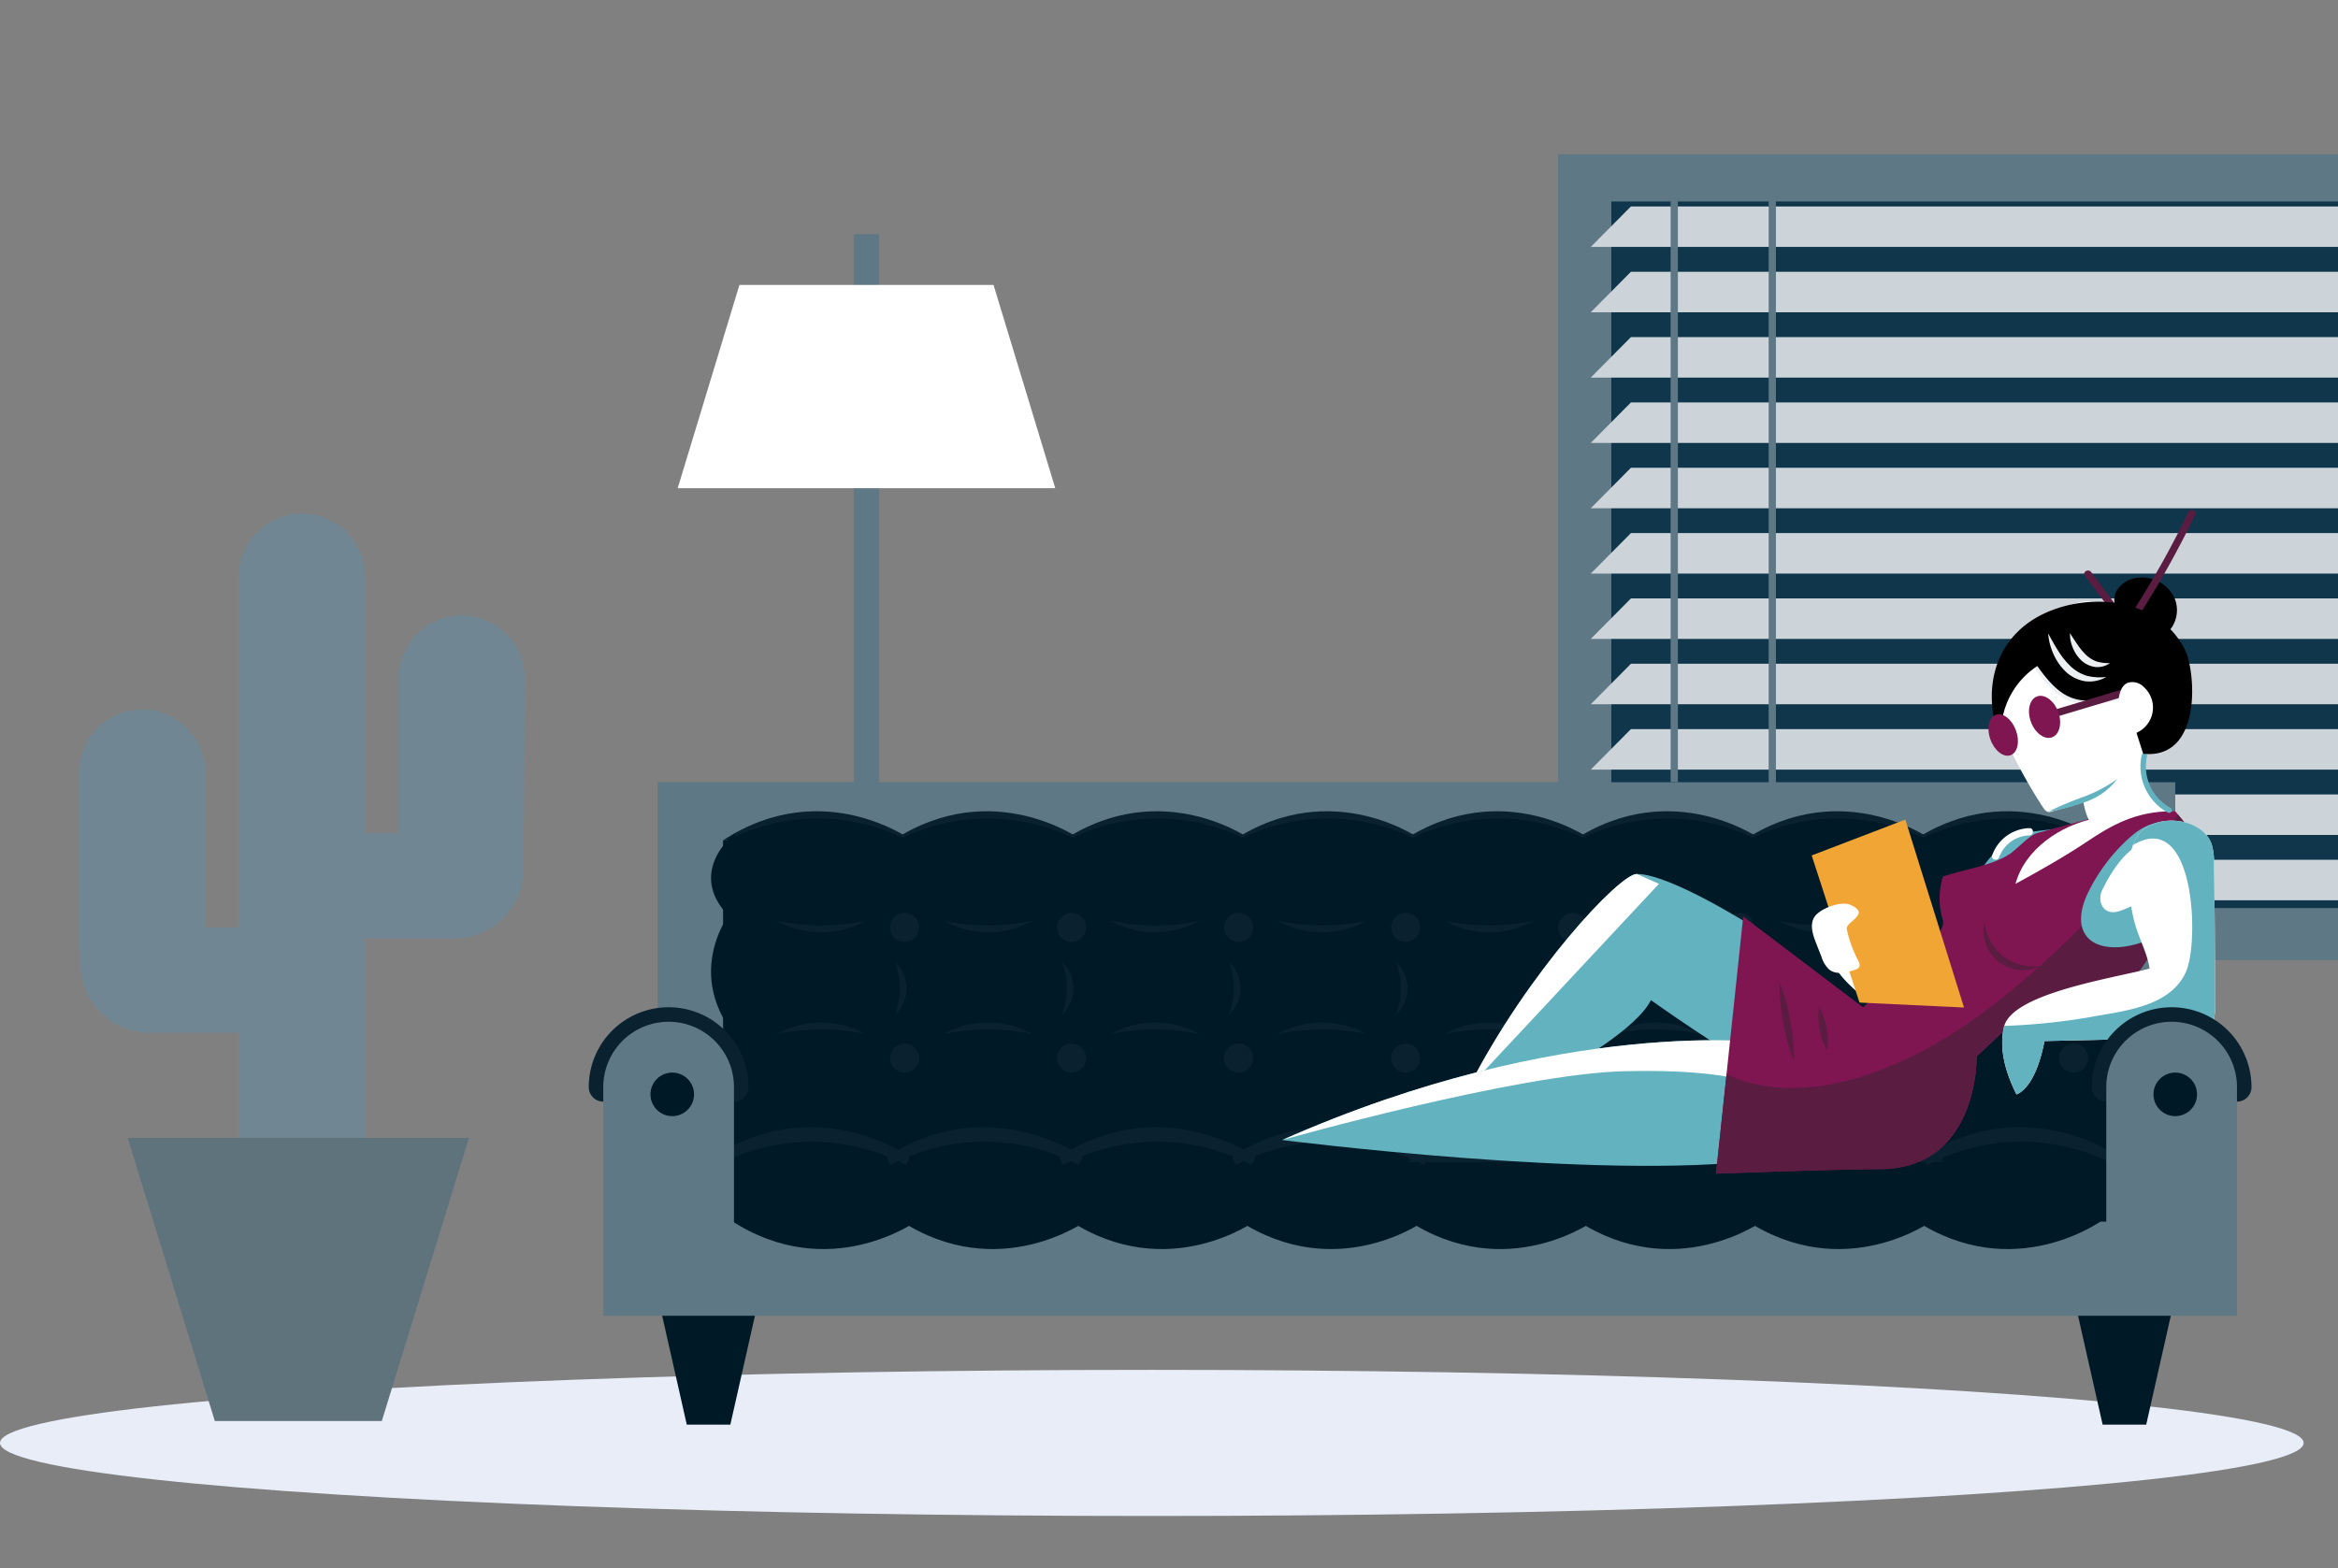 <svg id="assets" xmlns="http://www.w3.org/2000/svg" viewBox="0 0 322 216"><rect x="0" y="0" width="322" height="216" fill="#808080" stroke="none"/><defs><style>.cls-1{fill:#e9edf8;}.cls-2{fill:#54707e;}.cls-3{fill:#ccd4d9;}.cls-4{fill:#5e7886;}.cls-5{fill:#fff;}.cls-6{fill:#0f364b;}.cls-7{fill:#001927;}.cls-8{fill:#0a2230;}.cls-9{fill:#708793;}.cls-10{fill:#5f737d;}.cls-11{fill:#63b2bf;}.cls-12{fill:#7f1652;}.cls-13{fill:#5a1d41;}.cls-14{fill:#f0a534;}.cls-15{fill:#edf0f2;}</style></defs><title>gr_subscribe_r_lg</title><ellipse class="cls-1" cx="158.633" cy="198.768" rx="158.633" ry="10.064"/><path class="cls-2" d="M18.319,101.636c-2.244,1.536-3.107,3.88-3.439,6.512a68.591,68.591,0,0,0,.083,12.615c.039.639,1.04.644,1,0-.208-3.382-.34-6.782-.249-10.172.08-2.965.461-6.279,3.111-8.092.528-.361.028-1.228-.5-.863Z"/><path class="cls-2" d="M15.419,126.752v3a.5.5,0,0,0,1,0v-3a.5.5,0,0,0-1,0Z"/><path class="cls-3" d="M17.032,135.7l-.99.681c-.527.362-.027,1.23.5.863l.99-.681c.527-.362.027-1.23-.5-.863Z"/><path class="cls-3" d="M18.419,136.752v.667a.5.5,0,0,0,1,0v-.667a.5.5,0,0,0-1,0Z"/><rect class="cls-4" x="117.586" y="32.252" width="3.5" height="147.299"/><polygon class="cls-5" points="145.336 67.252 93.336 67.252 101.836 39.252 136.836 39.252 145.336 67.252"/><rect class="cls-4" x="214.586" y="21.252" width="107.414" height="111"/><rect class="cls-6" x="221.919" y="27.752" width="100.081" height="97.333"/><polygon class="cls-3" points="322 34.016 219.086 34.016 224.62 28.435 322 28.435 322 34.016"/><polygon class="cls-3" points="322 43.016 219.086 43.016 224.62 37.435 322 37.435 322 43.016"/><polygon class="cls-3" points="322 52.016 219.086 52.016 224.62 46.435 322 46.435 322 52.016"/><polygon class="cls-3" points="322 61.016 219.086 61.016 224.62 55.435 322 55.435 322 61.016"/><polygon class="cls-3" points="322 70.016 219.086 70.016 224.62 64.435 322 64.435 322 70.016"/><polygon class="cls-3" points="322 79.016 219.086 79.016 224.62 73.435 322 73.435 322 79.016"/><polygon class="cls-3" points="322 88.016 219.086 88.016 224.62 82.435 322 82.435 322 88.016"/><polygon class="cls-3" points="322 97.016 219.086 97.016 224.62 91.435 322 91.435 322 97.016"/><polygon class="cls-3" points="322 106.016 219.086 106.016 224.62 100.435 322 100.435 322 106.016"/><polygon class="cls-3" points="322 115.016 219.086 115.016 224.62 109.435 322 109.435 322 115.016"/><polygon class="cls-3" points="322 124.016 219.086 124.016 224.62 118.435 322 118.435 322 124.016"/><rect class="cls-4" x="90.586" y="107.752" width="209" height="64"/><rect class="cls-7" x="100.086" y="116.252" width="190" height="55"/><rect class="cls-7" x="100.086" y="117.752" width="190" height="53.5"/><polygon class="cls-7" points="100.586 196.252 94.586 196.252 91.086 180.752 104.086 180.752 100.586 196.252"/><polygon class="cls-7" points="295.586 196.252 289.586 196.252 286.086 180.752 299.086 180.752 295.586 196.252"/><rect class="cls-4" x="83.086" y="168.252" width="225" height="13"/><circle class="cls-8" cx="114.586" cy="150.752" r="3"/><circle class="cls-8" cx="114.586" cy="127.752" r="3"/><circle class="cls-8" cx="137.586" cy="150.752" r="3"/><circle class="cls-8" cx="137.586" cy="127.752" r="3"/><circle class="cls-8" cx="160.586" cy="150.752" r="3"/><circle class="cls-8" cx="160.586" cy="127.752" r="3"/><circle class="cls-8" cx="183.586" cy="150.752" r="3"/><circle class="cls-8" cx="183.586" cy="127.752" r="3"/><circle class="cls-8" cx="206.586" cy="150.752" r="3"/><circle class="cls-8" cx="206.586" cy="127.752" r="3"/><circle class="cls-8" cx="229.586" cy="150.752" r="3"/><circle class="cls-8" cx="229.586" cy="127.752" r="3"/><circle class="cls-8" cx="252.586" cy="150.752" r="3"/><circle class="cls-8" cx="252.586" cy="127.752" r="3"/><circle class="cls-8" cx="275.586" cy="150.752" r="3"/><circle class="cls-8" cx="275.586" cy="127.752" r="3"/><path class="cls-8" d="M125.609,115.752s-12.246-9-26.023,0"/><path class="cls-8" d="M149.034,115.752s-12.246-9-26.023,0"/><path class="cls-8" d="M172.46,115.752s-12.246-9-26.023,0"/><path class="cls-8" d="M195.885,115.752s-12.246-9-26.023,0"/><path class="cls-8" d="M219.31,115.752s-12.246-9-26.023,0"/><path class="cls-8" d="M242.735,115.752s-12.246-9-26.023,0"/><path class="cls-8" d="M266.161,115.752s-12.246-9-26.023,0"/><path class="cls-8" d="M289.586,115.752s-12.246-9-26.023,0"/><path class="cls-7" d="M125.609,116.063a27.206,27.206,0,0,0-26.023,0"/><path class="cls-7" d="M149.034,116.063a27.206,27.206,0,0,0-26.023,0"/><path class="cls-7" d="M172.459,116.063a27.206,27.206,0,0,0-26.023,0"/><path class="cls-7" d="M195.885,116.063a27.206,27.206,0,0,0-26.023,0"/><path class="cls-7" d="M219.31,116.063a27.206,27.206,0,0,0-26.023,0"/><path class="cls-7" d="M242.735,116.063a27.206,27.206,0,0,0-26.023,0"/><path class="cls-7" d="M266.161,116.063a27.206,27.206,0,0,0-26.023,0"/><path class="cls-7" d="M289.586,116.063a27.206,27.206,0,0,0-26.023,0"/><rect class="cls-7" x="99.586" y="115.752" width="191" height="44"/><path class="cls-7" d="M101.267,114.752s-7.515,5.78,0,12.282"/><path class="cls-7" d="M101.267,124.752s-7.515,8.471,0,18"/><path class="cls-8" d="M123.287,139.752a4.96,4.96,0,0,0,0-7.222A10.553,10.553,0,0,1,123.287,139.752Z"/><path class="cls-8" d="M119.2,126.842a12.578,12.578,0,0,1-12.222,0A29.54,29.54,0,0,0,119.2,126.842Z"/><path class="cls-8" d="M119.2,142.44a12.578,12.578,0,0,0-12.222,0A29.54,29.54,0,0,1,119.2,142.44Z"/><circle class="cls-8" cx="124.586" cy="127.752" r="2"/><circle class="cls-8" cx="124.586" cy="145.752" r="2"/><path class="cls-7" d="M304.086,168.252h-218l3.6-6.315a7.8,7.8,0,0,1,6.726-4.185l199.674,1.1c4.424.024,8,4.225,8,9.4Z"/><path class="cls-8" d="M98.856,160.172l-.541-.841c14.118-9.078,26.869-.076,27,.016l-.586.81C124.605,160.069,112.386,151.472,98.856,160.172Z"/><path class="cls-8" d="M122.651,160.172l-.541-.841c14.122-9.079,26.871-.076,27,.016l-.586.81C148.4,160.069,136.182,151.472,122.651,160.172Z"/><path class="cls-8" d="M146.447,160.172l-.541-.841c14.118-9.078,26.869-.076,27,.016l-.586.81C172.2,160.069,159.977,151.472,146.447,160.172Z"/><path class="cls-8" d="M170.242,160.172l-.541-.841c14.118-9.078,26.869-.076,27,.016l-.586.81C195.99,160.069,183.771,151.472,170.242,160.172Z"/><path class="cls-8" d="M220.2,159.752s-12.439-9-26.434,0"/><path class="cls-8" d="M244,159.752s-12.439-9-26.434,0"/><path class="cls-8" d="M267.791,159.752s-12.439-9-26.434,0"/><path class="cls-8" d="M265.423,160.172l-.541-.841c14.118-9.078,26.869-.076,27,.016l-.586.81C291.171,160.069,278.953,151.472,265.423,160.172Z"/><path class="cls-8" d="M98.822,160.5l-.473-.881c14.084-7.564,26.8-.064,26.929.012l-.517.856A27.732,27.732,0,0,0,98.822,160.5Z"/><path class="cls-8" d="M122.617,160.5l-.473-.881c14.085-7.564,26.8-.064,26.929.012l-.517.856A27.732,27.732,0,0,0,122.617,160.5Z"/><path class="cls-8" d="M146.412,160.5l-.473-.881c14.082-7.563,26.8-.064,26.93.012l-.517.856A27.734,27.734,0,0,0,146.412,160.5Z"/><path class="cls-8" d="M170.208,160.5l-.473-.881c14.083-7.564,26.8-.064,26.929.012l-.517.856A27.732,27.732,0,0,0,170.208,160.5Z"/><path class="cls-8" d="M220.2,160.063a28.013,28.013,0,0,0-26.434,0"/><path class="cls-8" d="M244,160.063a28.013,28.013,0,0,0-26.434,0"/><path class="cls-8" d="M267.791,160.063a28.013,28.013,0,0,0-26.434,0"/><path class="cls-8" d="M265.389,160.5l-.473-.881c14.083-7.564,26.8-.064,26.929.012l-.517.856A27.732,27.732,0,0,0,265.389,160.5Z"/><path class="cls-7" d="M126.472,168.064s-12.182,9-25.886,0"/><path class="cls-7" d="M149.774,168.064s-12.182,9-25.886,0"/><path class="cls-7" d="M173.076,168.064s-12.182,9-25.886,0"/><path class="cls-7" d="M196.378,168.064s-12.182,9-25.886,0"/><path class="cls-7" d="M219.68,168.064s-12.182,9-25.886,0"/><path class="cls-7" d="M242.982,168.064s-12.182,9-25.886,0"/><path class="cls-7" d="M266.284,168.064s-12.182,9-25.886,0"/><path class="cls-7" d="M289.586,168.064s-12.182,9-25.886,0"/><path class="cls-7" d="M126.472,167.752a26.94,26.94,0,0,1-25.886,0"/><path class="cls-7" d="M149.774,167.752a26.94,26.94,0,0,1-25.886,0"/><path class="cls-7" d="M173.076,167.752a26.94,26.94,0,0,1-25.886,0"/><path class="cls-7" d="M196.378,167.752a26.94,26.94,0,0,1-25.886,0"/><path class="cls-7" d="M219.68,167.752a26.94,26.94,0,0,1-25.886,0"/><path class="cls-7" d="M242.982,167.752a26.94,26.94,0,0,1-25.886,0"/><path class="cls-7" d="M266.284,167.752a26.94,26.94,0,0,1-25.886,0"/><path class="cls-7" d="M289.586,167.752a26.94,26.94,0,0,1-25.886,0"/><path class="cls-9" d="M32.886,157.752v-78.3a8.7,8.7,0,1,1,17.4,0v78.3"/><rect class="cls-4" x="230.086" y="27.236" width="1" height="80.5"/><rect class="cls-4" x="243.586" y="27.236" width="1" height="80.7"/><path class="cls-9" d="M72.286,93.475a8.7,8.7,0,1,0-17.4,0v21.3h-9.8v14.5h17.5a9.5,9.5,0,0,0,9.5-9.5Z"/><path class="cls-9" d="M10.886,106.452a8.7,8.7,0,1,1,17.4,0v21.3h9.8v14.5h-17.5a9.5,9.5,0,0,1-9.5-9.5v-2h-.2Z"/><polygon class="cls-10" points="52.586 195.752 29.586 195.752 17.586 156.752 64.586 156.752 52.586 195.752"/><path class="cls-8" d="M101.086,151.752a2,2,0,0,1-2-2,7,7,0,0,0-14,0,2,2,0,0,1-4,0,11,11,0,0,1,22,0A2,2,0,0,1,101.086,151.752Z"/><path class="cls-4" d="M83.086,172.113V149.752a9,9,0,1,1,18,0v22.361Z"/><circle class="cls-7" cx="92.586" cy="150.752" r="3"/><path class="cls-8" d="M209.586,148.752a17.5,17.5,0,0,1,17,0A41.087,41.087,0,0,0,209.586,148.752Z"/><path class="cls-8" d="M232.586,148.752a17.5,17.5,0,0,1,17,0A41.087,41.087,0,0,0,232.586,148.752Z"/><path class="cls-8" d="M146.287,139.752a4.96,4.96,0,0,0,0-7.222A10.553,10.553,0,0,1,146.287,139.752Z"/><path class="cls-8" d="M142.2,126.842a12.578,12.578,0,0,1-12.222,0A29.54,29.54,0,0,0,142.2,126.842Z"/><path class="cls-8" d="M142.2,142.44a12.578,12.578,0,0,0-12.222,0A29.54,29.54,0,0,1,142.2,142.44Z"/><circle class="cls-8" cx="147.586" cy="127.752" r="2"/><circle class="cls-8" cx="147.586" cy="145.752" r="2"/><path class="cls-8" d="M169.287,139.752a4.96,4.96,0,0,0,0-7.222A10.553,10.553,0,0,1,169.287,139.752Z"/><path class="cls-8" d="M165.2,126.842a12.578,12.578,0,0,1-12.222,0A29.54,29.54,0,0,0,165.2,126.842Z"/><path class="cls-8" d="M165.2,142.44a12.578,12.578,0,0,0-12.222,0A29.54,29.54,0,0,1,165.2,142.44Z"/><circle class="cls-8" cx="170.586" cy="127.752" r="2"/><circle class="cls-8" cx="170.586" cy="145.752" r="2"/><path class="cls-8" d="M192.287,139.752a4.96,4.96,0,0,0,0-7.222A10.553,10.553,0,0,1,192.287,139.752Z"/><path class="cls-8" d="M188.2,126.842a12.578,12.578,0,0,1-12.222,0A29.54,29.54,0,0,0,188.2,126.842Z"/><path class="cls-8" d="M188.2,142.44a12.578,12.578,0,0,0-12.222,0A29.54,29.54,0,0,1,188.2,142.44Z"/><circle class="cls-8" cx="193.586" cy="127.752" r="2"/><circle class="cls-8" cx="193.586" cy="145.752" r="2"/><path class="cls-8" d="M215.287,139.752a4.96,4.96,0,0,0,0-7.222A10.553,10.553,0,0,1,215.287,139.752Z"/><path class="cls-8" d="M211.2,126.842a12.578,12.578,0,0,1-12.222,0A29.54,29.54,0,0,0,211.2,126.842Z"/><path class="cls-8" d="M211.2,142.44a12.578,12.578,0,0,0-12.222,0A29.54,29.54,0,0,1,211.2,142.44Z"/><circle class="cls-8" cx="216.586" cy="127.752" r="2"/><circle class="cls-8" cx="216.586" cy="145.752" r="2"/><path class="cls-8" d="M238.287,139.752a4.96,4.96,0,0,0,0-7.222A10.553,10.553,0,0,1,238.287,139.752Z"/><path class="cls-8" d="M234.2,126.842a12.578,12.578,0,0,1-12.222,0A29.54,29.54,0,0,0,234.2,126.842Z"/><path class="cls-8" d="M234.2,142.44a12.578,12.578,0,0,0-12.222,0A29.54,29.54,0,0,1,234.2,142.44Z"/><circle class="cls-8" cx="239.586" cy="127.752" r="2"/><circle class="cls-8" cx="239.586" cy="145.752" r="2"/><path class="cls-8" d="M261.287,139.752a4.96,4.96,0,0,0,0-7.222A10.553,10.553,0,0,1,261.287,139.752Z"/><path class="cls-8" d="M257.2,126.842a12.578,12.578,0,0,1-12.222,0A29.54,29.54,0,0,0,257.2,126.842Z"/><path class="cls-8" d="M257.2,142.44a12.578,12.578,0,0,0-12.222,0A29.54,29.54,0,0,1,257.2,142.44Z"/><circle class="cls-8" cx="262.586" cy="127.752" r="2"/><circle class="cls-8" cx="262.586" cy="145.752" r="2"/><path class="cls-8" d="M284.287,139.752a4.96,4.96,0,0,0,0-7.222A10.553,10.553,0,0,1,284.287,139.752Z"/><path class="cls-8" d="M280.2,126.842a12.578,12.578,0,0,1-12.222,0A29.54,29.54,0,0,0,280.2,126.842Z"/><path class="cls-8" d="M280.2,142.44a12.578,12.578,0,0,0-12.222,0A29.54,29.54,0,0,1,280.2,142.44Z"/><circle class="cls-8" cx="285.586" cy="127.752" r="2"/><circle class="cls-8" cx="285.586" cy="145.752" r="2"/><path class="cls-11" d="M241.586,127.752s-11.492-7.363-16.167-7.363c-2.337,0-14.945,13.352-23.172,29.446l14.071-3.015s9.056-5.046,11.056-9.046c0,0,11.212,7.978,14.212,8.978"/><path class="cls-5" d="M202.246,149.835c8.227-16.094,20.835-29.446,23.172-29.446l3.06,1.363Z"/><path class="cls-11" d="M243.588,143.652s-28.162-3.8-67,13.39c0,0,44.091,5.616,65.935,2.738Z"/><path class="cls-5" d="M176.589,157.042s32.148-9.1,47.067-9.478c15.839-.4,19.517,2.367,19.517,2.367l.414-6.279S215.426,139.851,176.589,157.042Z"/><path class="cls-11" d="M278.586,114.752c-2.008.292-5.558,4.184-6.27,6.084-.695,1.853-1.65,4.545-1.534,6.532a.279.279,0,0,0,.44.279c2.673-.835,3.968-3.689,5.821-5.788C279.393,119.2,298.524,111.847,278.586,114.752Z"/><path class="cls-5" d="M264.695,136.955c1.25-.821,4.138-3.964,1.99-5.344a3.273,3.273,0,0,0-.955-.362c-3.519-.925-7.166-1.728-10.773-1.246a3.915,3.915,0,0,0-1.91.653c-2.548,1.97,3.027,6.243,4.39,7.359a2.835,2.835,0,0,0,3.525.6A16.725,16.725,0,0,0,264.695,136.955Z"/><path class="cls-12" d="M299.586,111.752h-8l-11,3c-1.108.3-2.736,2.183-3.785,2.878-2.392,1.586-6.217,2.122-9.217,3.122a10.166,10.166,0,0,0,0,6c.746,2.237-8.6,9.873-11,12l-16.5-12.5-3.75,35.424s16.91-.627,22.5-.627c13.747,0,13.4-15.527,13.4-15.527l6.816-6.364a20.919,20.919,0,0,1,4.088-2.98l13.726-5.574a11.87,11.87,0,0,0,6.959-7.775l.617-2.187a7.3,7.3,0,0,0-1.1-4.306Z"/><path class="cls-13" d="M299.986,112.24c-7.877,10.2-16.671,19.618-26.712,27.136-8.747,6.548-22.064,13.039-33.216,9.5a14.8,14.8,0,0,1-2.269-.927l-1.453,13.726s16.91-.627,22.5-.627c13.747,0,13.4-15.527,13.4-15.527l6.816-6.364c1.237-1.155,11.632-1,13.11-1.825l4.7-6.729a11.871,11.871,0,0,0,6.958-7.775l.617-2.187a7.3,7.3,0,0,0-1.1-4.306Z"/><path class="cls-11" d="M292.972,130.337c6.089-1.089,8.8-5.485,8.6-11.365-.176-5.271-3.807-7.6-8.227-3.621a24.538,24.538,0,0,0-6.032,8.178c-.688,1.677-1.105,3.707-.1,5.216C288.382,130.5,290.892,130.707,292.972,130.337Z"/><path class="cls-5" d="M281.572,143.408l13.173-.293c2.5-.056,8.486,1.257,9.791-1.424a7.654,7.654,0,0,0,.517-3.358c.013-5.9-.033-13.584-.139-19.486a8.092,8.092,0,0,0-.325-2.57c-1.269-3.581-7.2-4.246-9.75-1.69-2.612,2.617-1.635,10.11-.67,13.13.592,1.852,1.618,3.845,1.883,5.705-5.058,1.345-18.98,3.415-20.057,8.043-.538,2.311-.258,5.332,1.72,9.288C277.713,150.753,280.271,150.166,281.572,143.408Z"/><path class="cls-11" d="M304.913,118.847a8.074,8.074,0,0,0-.325-2.571c-1.269-3.581-7.2-4.246-9.75-1.69a4.844,4.844,0,0,0-1.073,1.821c8.565-5.132,9.166,13.391,7.279,17.507-2.039,4.449-7.548,5.22-12.091,6a86.856,86.856,0,0,1-12.913,1.408c-.014.047-.035.093-.045.14-.538,2.312-.258,5.332,1.72,9.288,0,0,2.558-.587,3.859-7.346l13.173-.293c2.5-.056,8.486,1.257,9.791-1.424a7.65,7.65,0,0,0,.517-3.358C305.065,132.43,305.019,124.748,304.913,118.847Z"/><polygon class="cls-14" points="270.493 138.79 256.099 138.108 249.513 117.839 262.412 112.899 270.493 138.79"/><path class="cls-5" d="M254.346,127.99c-.216-1.011,3.43-2.056.5-3.346-1.3-.574-4.125.507-4.9,1.59-.745,1.047-.3,2.489.173,3.685l.754,1.915a3.839,3.839,0,0,0,1.1,1.761c.978.732,2.358.378,3.517-.007a.973.973,0,0,0,.551-.337c.184-.292.014-.67-.147-.976A16.655,16.655,0,0,1,254.346,127.99Z"/><path class="cls-5" d="M297.642,99.18a15.609,15.609,0,0,0,1.574-6.2,10.593,10.593,0,0,0-.734-4.61c-1.434-3.344-7.21-5.421-10.847-5.536-2.582-.082-5.408,2.309-7.735,3.438-1.83.888-2.357,1.746-3.437,3.438a11.022,11.022,0,0,0-1.876,8.049c.39,2.335,1.758,4.451,2.805,6.536a70.827,70.827,0,0,0,4.017,6.98c.977,1.495,1.786-.336,2.976-.357a3.97,3.97,0,0,0,2.452-1.076c.16,1.354.75,3.917,1.907,4.02a55.645,55.645,0,0,1,5.8-3.214c1.649-.815,2.768.564,2.042-.888a10.652,10.652,0,0,1-1.369-5.63C295.454,102.413,296.9,100.7,297.642,99.18Z"/><path class="cls-5" d="M288.661,112.708c-4.849.924-9.8,4.275-11.075,9.044,3.216-1.758,6.75-3.739,9.794-5.782,3.42-2.3,6.79-4.218,11.79-4.218-1.083-1-2.083-1.729-2.917-2.5"/><path class="cls-11" d="M298.733,111.978a.373.373,0,0,1-.171-.041,7.25,7.25,0,0,1-3.6-7.91.375.375,0,0,1,.729.18,6.473,6.473,0,0,0,3.215,7.063.375.375,0,0,1-.171.709Z"/><path class="cls-15" d="M280.154,92c1.344,1.846,2.851,3.824,5.083,4.62,2.409.859,5.094.193,7.481-.39.625-.153.36-1.117-.266-.964-2.07.506-4.406,1.135-6.523.528-2.173-.624-3.644-2.555-4.912-4.3-.375-.515-1.243-.017-.863.5Z"/><path d="M291.932,84.452a2.6,2.6,0,0,1-.312-3.243,3.909,3.909,0,0,1,3-1.641,4.958,4.958,0,0,1,4.886,2.862,4.316,4.316,0,0,1-1.7,5.268l-.674-.41"/><path class="cls-13" d="M294.968,84.187A128.487,128.487,0,0,0,302.284,71c.277-.577-.584-1.085-.863-.5A128.487,128.487,0,0,1,294.1,83.682c-.346.545.519,1.047.863.5Z"/><path class="cls-13" d="M287.135,79.3l3.449,4.619c.381.51,1.249.012.863-.5L288,78.8c-.381-.51-1.249-.012-.863.5Z"/><path d="M275.586,100.752a11.078,11.078,0,0,1,5-9c3.56,5,5.763,5.572,12,4l2.583,8.083c8.167.833,7.25-11.333,5.75-14.333-3.31-6.62-11.849-7.925-18.323-5.44-7.01,2.69-9.089,9.03-8.01,14.69Z"/><path class="cls-5" d="M282.336,111.835c4.1-1.041,8.073-2.158,10.081-5.882"/><rect class="cls-13" x="282.866" y="96.252" width="10.44" height="1" transform="translate(-15.649 86.776) rotate(-16.683)"/><path class="cls-5" d="M291.739,96.7c.108-1.026.346-2.237,1.3-2.641a2.155,2.155,0,0,1,2.169.539,3.8,3.8,0,0,1-2.942,6.643"/><path d="M284.329,88.484a28.978,28.978,0,0,0,7.312,4.128c.6.232.861-.734.266-.964a27.31,27.31,0,0,1-6.87-3.871c-.5-.389-1.216.314-.707.707Z"/><ellipse class="cls-12" cx="281.586" cy="98.752" rx="2" ry="3" transform="translate(-16.777 103.439) rotate(-20.226)"/><ellipse class="cls-12" cx="275.89" cy="101.249" rx="1.867" ry="2.964" transform="translate(-17.992 101.624) rotate(-20.226)"/><path class="cls-15" d="M282.086,87.252c.45.853.906,1.667,1.4,2.439a10.708,10.708,0,0,0,1.684,2.085,5.665,5.665,0,0,0,2.2,1.306,7.494,7.494,0,0,0,2.717.169,4.635,4.635,0,0,1-2.874.6,5.087,5.087,0,0,1-2.726-1.342A7.5,7.5,0,0,1,282.8,90.06,8.058,8.058,0,0,1,282.086,87.252Z"/><path class="cls-15" d="M285.086,87.227c.371.569.714,1.108,1.07,1.619a8.36,8.36,0,0,0,1.157,1.378,4.113,4.113,0,0,0,1.429.892,5.924,5.924,0,0,0,1.843.236,2.975,2.975,0,0,1-2,.529,3.475,3.475,0,0,1-1.956-.928,4.9,4.9,0,0,1-1.158-1.738A4.829,4.829,0,0,1,285.086,87.227Z"/><path class="cls-13" d="M273.3,127.069a8.037,8.037,0,0,0,.875,2.615,6.468,6.468,0,0,0,4.009,3.181,8.074,8.074,0,0,0,2.745.26,5.429,5.429,0,0,1-7.629-6.057Z"/><path class="cls-13" d="M245.086,135.252a28.014,28.014,0,0,1,1.492,5.41,27.694,27.694,0,0,1,.508,5.59,27.662,27.662,0,0,1-1.492-5.411A27.983,27.983,0,0,1,245.086,135.252Z"/><path class="cls-13" d="M250.541,138.752a8.628,8.628,0,0,1,1.037,2.91,8.531,8.531,0,0,1,.054,3.09,9.552,9.552,0,0,1-1.091-6Z"/><path class="cls-8" d="M308.086,151.752a2,2,0,0,1-2-2,7,7,0,0,0-14,0,2,2,0,1,1-4,0,11,11,0,0,1,22,0A2,2,0,0,1,308.086,151.752Z"/><path class="cls-4" d="M290.086,172.113V149.752a9,9,0,0,1,18,0v22.361Z"/><circle class="cls-7" cx="299.586" cy="150.752" r="3"/><path class="cls-5" d="M275.334,118.085a4.566,4.566,0,0,1,4.166-3.007c.642-.019.645-1.019,0-1a5.6,5.6,0,0,0-5.13,3.742c-.218.607.748.868.964.266Z"/><path class="cls-5" d="M295.667,116s-3,.167-6.123,6.564c-.681,1.394-.094,3.066,1.457,3.1,1.771.042,5.583-3,6-1.167"/><path class="cls-11" d="M282.141,111.791a47.048,47.048,0,0,1,4.869-2.045,19.516,19.516,0,0,0,4.587-2.436,9.227,9.227,0,0,1-4.309,3.133A25.735,25.735,0,0,1,282.141,111.791Z"/></svg>